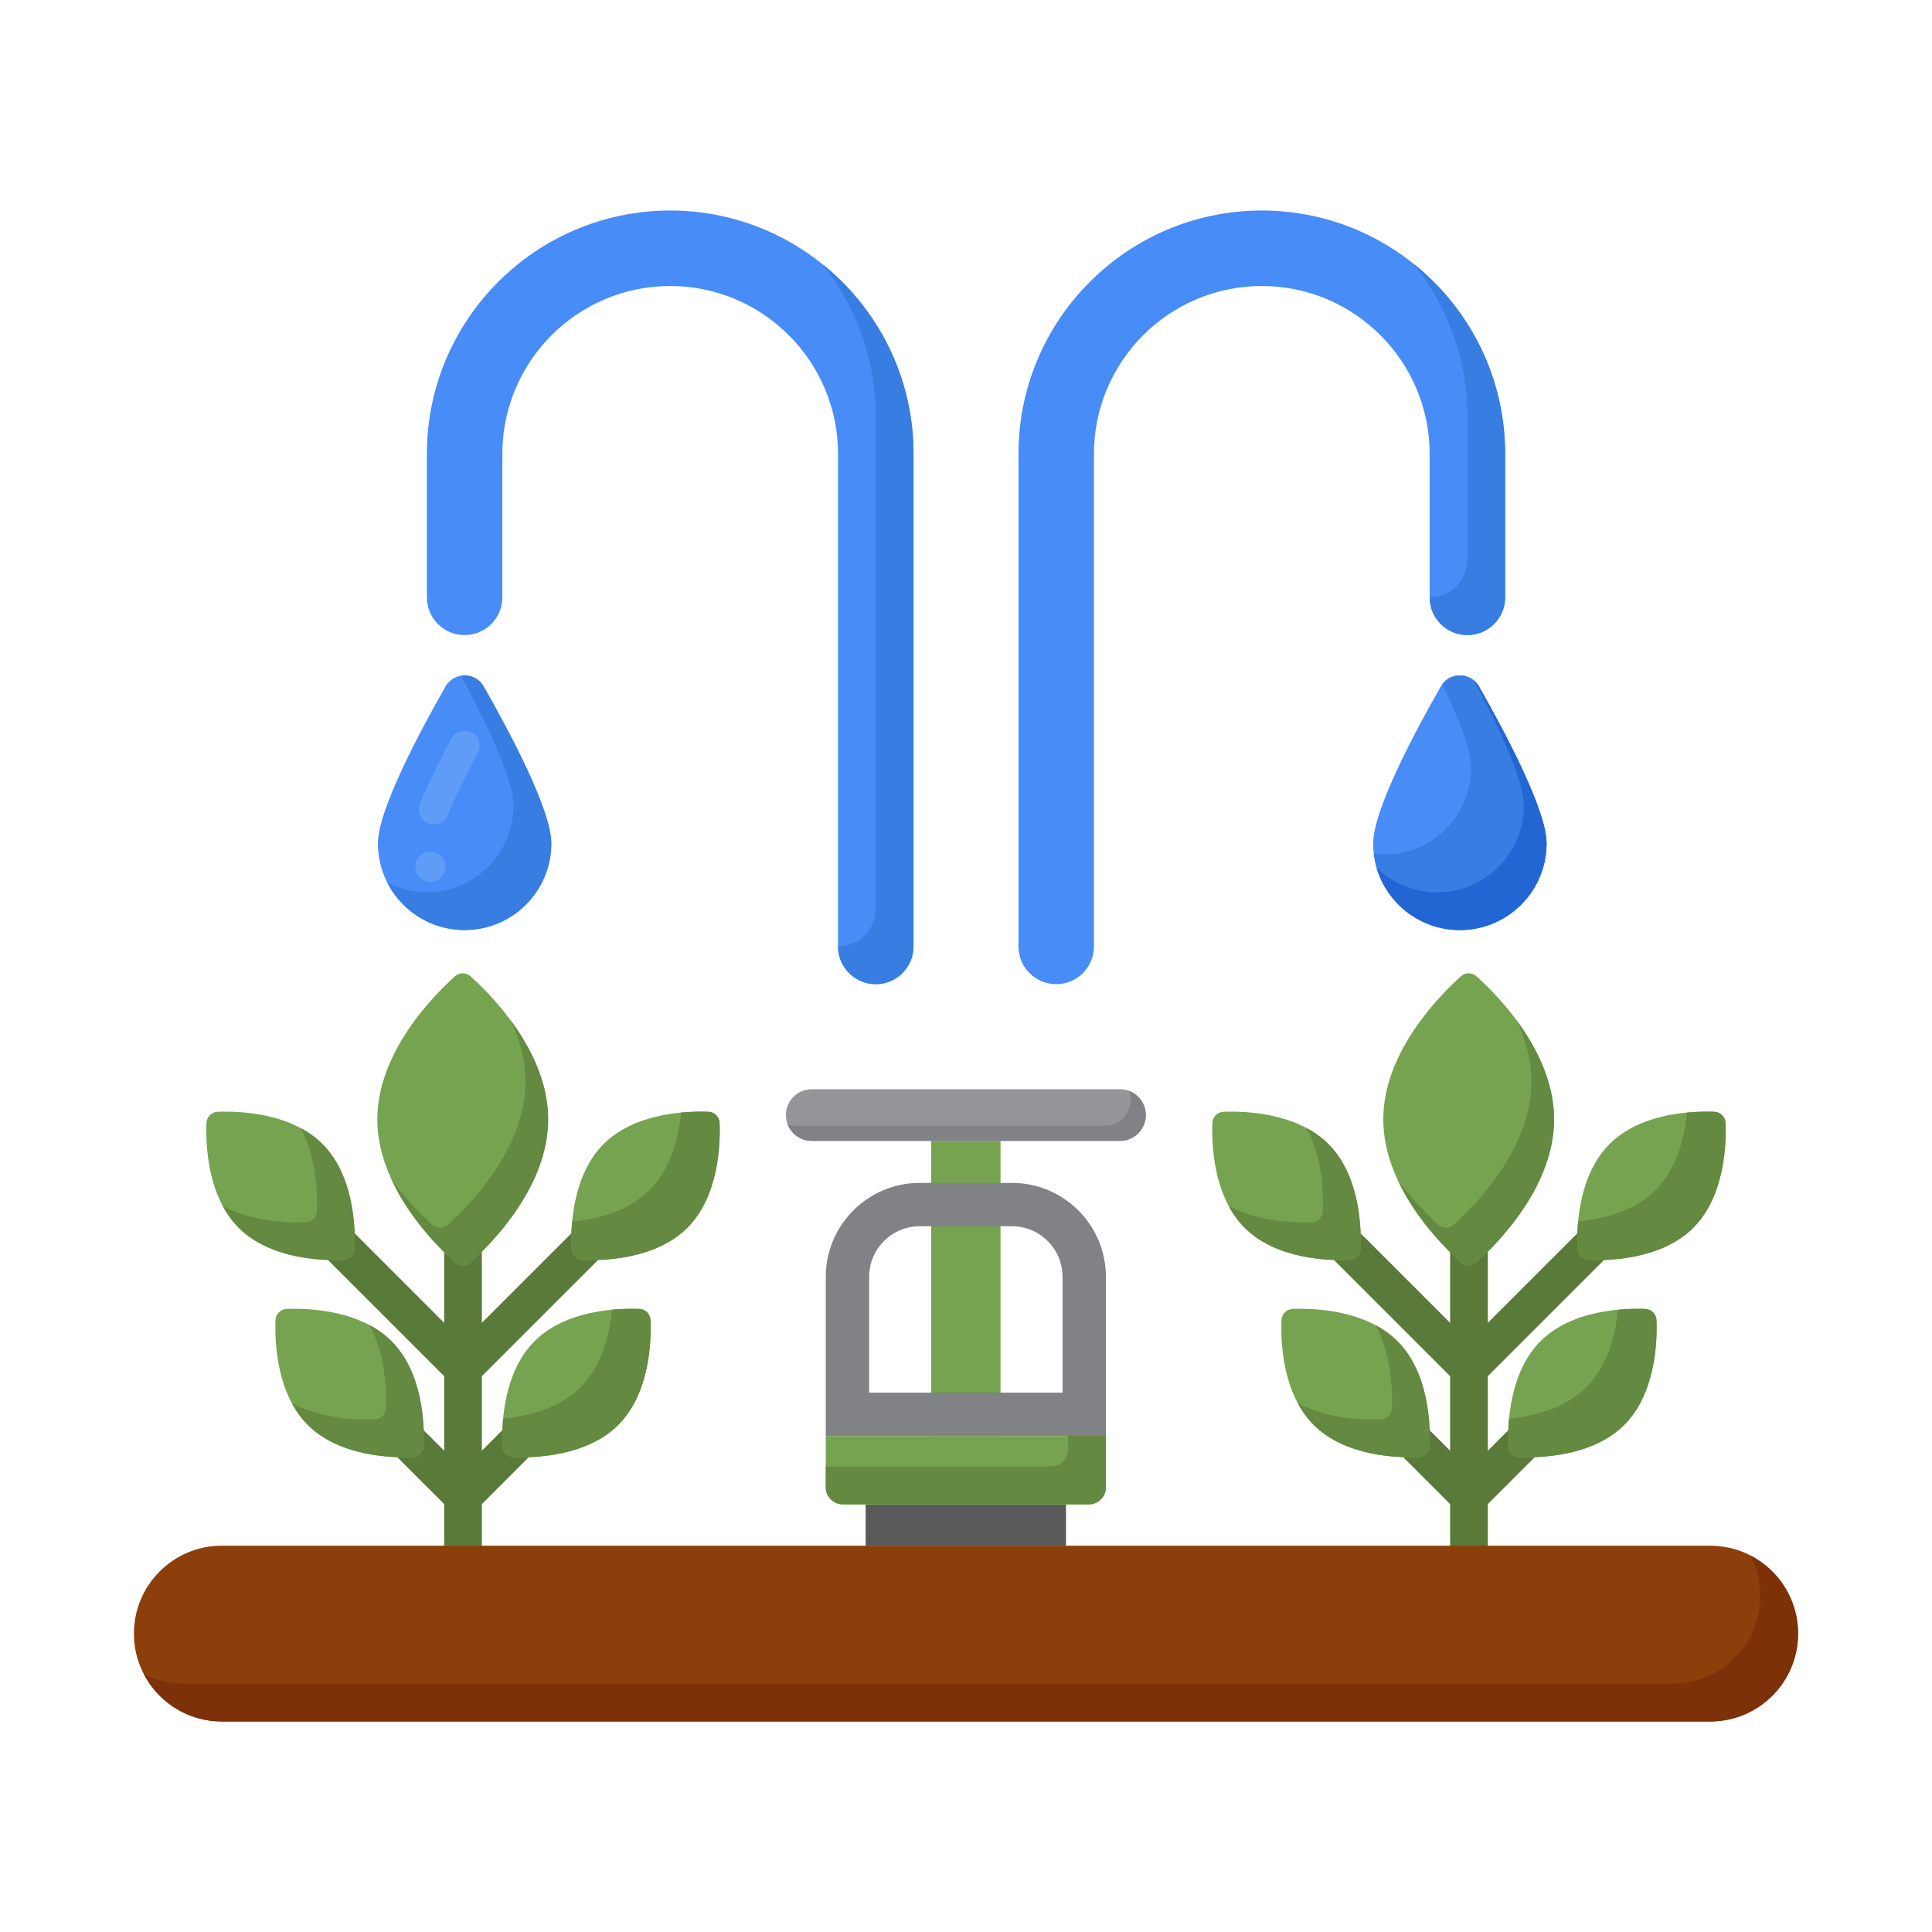 <svg id="Layer_1" enable-background="new 0 0 256 256" height="512" viewBox="0 0 256 256" width="512" xmlns="http://www.w3.org/2000/svg"><g><g><g><g><g><path d="m123.383 151.173h9.192v39.108h-9.192z" fill="#76a34f"/></g></g><g><g><path d="m114.704 199.362h26.549v5.452h-26.549z" fill="#58595b"/></g></g><g><g><g><path d="m146.539 190.281h-37.12v-21.093c0-6.865 5.585-12.45 12.45-12.45h12.22c6.865 0 12.45 5.585 12.45 12.45zm-31.374-5.746h25.628v-15.347c0-3.696-3.007-6.704-6.704-6.704h-12.22c-3.697 0-6.704 3.007-6.704 6.704z" fill="#808285"/></g></g></g><g><g><path d="m148.403 151.173h-40.847c-1.89 0-3.422-1.532-3.422-3.422 0-1.89 1.532-3.422 3.422-3.422h40.847c1.89 0 3.422 1.532 3.422 3.422 0 1.89-1.532 3.422-3.422 3.422z" fill="#939598"/></g></g><g><g><path d="m149.607 144.547c.141.375.218.78.218 1.204 0 1.89-1.532 3.422-3.422 3.422h-40.847c-.424 0-.829-.077-1.204-.218.487 1.296 1.738 2.218 3.204 2.218h40.847c1.89 0 3.422-1.532 3.422-3.422 0-1.466-.922-2.717-2.218-3.204z" fill="#808285"/></g></g><g><g><path d="m144.277 199.362h-32.597c-1.249 0-2.261-1.012-2.261-2.261v-6.82h37.12v6.82c0 1.249-1.013 2.261-2.262 2.261z" fill="#76a34f"/></g></g><g><g><path d="m141.539 190.226v1.82c0 1.249-1.013 2.261-2.261 2.261h-29.858v2.739c0 1.249 1.013 2.261 2.261 2.261h32.597c1.249 0 2.261-1.012 2.261-2.261v-6.82z" fill="#648940"/></g></g></g></g><g><g><g><g><g><path d="m194.646 207.314c-1.381 0-2.5-1.119-2.5-2.5v-43.789c0-1.381 1.119-2.5 2.5-2.5s2.5 1.119 2.5 2.5v43.789c0 1.381-1.119 2.5-2.5 2.5z" fill="#5a7a39"/></g></g><g><g><path d="m194.646 200.759c-.663 0-1.299-.264-1.768-.732l-8.931-8.932c-.977-.977-.977-2.56 0-3.535.977-.977 2.559-.977 3.535 0l7.163 7.163 7.163-7.163c.977-.977 2.559-.977 3.535 0 .977.976.977 2.559 0 3.535l-8.931 8.932c-.467.468-1.102.732-1.766.732z" fill="#5a7a39"/></g></g><g><g><path d="m194.646 183.814c-.663 0-1.299-.264-1.768-.732l-20.288-20.289c-.977-.977-.977-2.56 0-3.535.977-.977 2.559-.977 3.535 0l18.521 18.521 18.521-18.521c.977-.977 2.559-.977 3.535 0s.977 2.559 0 3.535l-20.289 20.289c-.468.469-1.103.732-1.767.732z" fill="#5a7a39"/></g></g></g><g><g><g><g><path d="m171.287 173.439c-.812.03-1.458.676-1.487 1.487-.107 2.918.135 9.744 4.272 13.881s10.963 4.379 13.881 4.272c.812-.03 1.458-.676 1.487-1.487.107-2.918-.135-9.744-4.272-13.881s-10.963-4.379-13.881-4.272z" fill="#76a34f"/></g></g><g><g><path d="m185.168 177.711c-.864-.864-1.846-1.558-2.885-2.115 2.108 3.934 2.242 8.688 2.157 10.996-.03.812-.676 1.458-1.487 1.487-2.308.085-7.062-.049-10.996-2.157.557 1.039 1.25 2.021 2.115 2.885 4.137 4.137 10.963 4.379 13.881 4.272.812-.029 1.458-.675 1.487-1.487.108-2.918-.134-9.743-4.272-13.881z" fill="#648940"/></g></g><g><g><path d="m218.006 173.439c.812.03 1.458.676 1.487 1.487.107 2.918-.135 9.744-4.272 13.881s-10.963 4.379-13.881 4.272c-.812-.03-1.458-.676-1.487-1.487-.107-2.918.135-9.744 4.272-13.881 4.138-4.137 10.963-4.379 13.881-4.272z" fill="#76a34f"/></g></g><g><g><path d="m219.493 174.926c-.03-.812-.676-1.458-1.487-1.488-.899-.033-2.169-.032-3.617.104-.308 3.252-1.305 7.401-4.168 10.264s-7.012 3.86-10.264 4.168c-.137 1.448-.137 2.718-.104 3.617.03.812.676 1.458 1.488 1.487 2.917.107 9.743-.135 13.881-4.272s4.379-10.962 4.271-13.88z" fill="#648940"/></g></g></g><g><g><path d="m193.58 167.279c.588.526 1.47.526 2.057 0 2.789-2.497 10.287-10.041 10.287-18.958 0-8.918-7.498-16.461-10.287-18.958-.588-.526-1.47-.526-2.057 0-2.789 2.497-10.287 10.041-10.287 18.958 0 8.918 7.498 16.461 10.287 18.958z" fill="#76a34f"/></g></g><g><g><path d="m201.001 135.26c1.147 2.463 1.924 5.191 1.924 8.062 0 8.917-7.498 16.461-10.287 18.958-.588.526-1.47.526-2.057 0-1.224-1.097-3.357-3.166-5.364-5.896 2.416 5.189 6.472 9.203 8.364 10.896.588.526 1.47.526 2.057 0 2.789-2.497 10.287-10.041 10.287-18.958-.001-5.003-2.36-9.573-4.924-13.062z" fill="#648940"/></g></g><g><g><g><path d="m227.157 147.316c.812.03 1.458.676 1.487 1.487.107 2.918-.135 9.744-4.272 13.881s-10.963 4.379-13.881 4.272c-.812-.03-1.458-.676-1.487-1.487-.107-2.918.135-9.744 4.272-13.881s10.963-4.379 13.881-4.272z" fill="#76a34f"/></g></g><g><g><path d="m228.644 148.804c-.03-.812-.676-1.458-1.488-1.487-.899-.033-2.169-.033-3.617.104-.308 3.252-1.305 7.401-4.168 10.264s-7.012 3.86-10.264 4.168c-.137 1.448-.137 2.718-.104 3.617.03.812.676 1.458 1.487 1.488 2.918.107 9.744-.135 13.881-4.272 4.138-4.139 4.38-10.965 4.273-13.882z" fill="#648940"/></g></g><g><g><path d="m162.137 147.316c-.812.03-1.458.676-1.487 1.487-.107 2.918.135 9.744 4.272 13.881s10.963 4.379 13.881 4.272c.812-.03 1.458-.676 1.487-1.487.107-2.918-.135-9.744-4.272-13.881-4.138-4.137-10.964-4.379-13.881-4.272z" fill="#76a34f"/></g></g><g><g><path d="m176.018 151.588c-.864-.864-1.846-1.558-2.885-2.115 2.108 3.934 2.242 8.688 2.157 10.996-.03.812-.676 1.458-1.488 1.488-2.308.084-7.062-.05-10.996-2.158.557 1.039 1.25 2.021 2.115 2.885 4.137 4.137 10.963 4.379 13.881 4.272.812-.03 1.458-.676 1.488-1.488.107-2.916-.135-9.742-4.272-13.88z" fill="#648940"/></g></g></g></g></g><g><g><g><g><path d="m61.353 207.314c-1.381 0-2.5-1.119-2.5-2.5v-43.789c0-1.381 1.119-2.5 2.5-2.5s2.5 1.119 2.5 2.5v43.789c0 1.381-1.119 2.5-2.5 2.5z" fill="#5a7a39"/></g></g><g><g><path d="m61.353 200.759c-.663 0-1.299-.264-1.768-.732l-8.931-8.932c-.976-.977-.976-2.56 0-3.535.976-.977 2.559-.977 3.536 0l7.163 7.163 7.164-7.163c.976-.977 2.56-.977 3.535 0 .977.976.977 2.559 0 3.535l-8.931 8.932c-.469.468-1.105.732-1.768.732z" fill="#5a7a39"/></g></g><g><g><path d="m61.353 183.814c-.663 0-1.299-.264-1.768-.732l-20.289-20.289c-.977-.977-.977-2.559 0-3.535.976-.977 2.56-.977 3.535 0l18.521 18.521 18.521-18.521c.976-.977 2.56-.977 3.535 0 .977.977.977 2.559 0 3.535l-20.289 20.289c-.467.469-1.103.732-1.766.732z" fill="#5a7a39"/></g></g></g><g><g><g><g><path d="m37.994 173.439c-.812.03-1.458.676-1.487 1.487-.107 2.918.135 9.744 4.272 13.881s10.963 4.379 13.881 4.272c.812-.03 1.458-.676 1.487-1.487.107-2.918-.135-9.744-4.272-13.881-4.138-4.137-10.964-4.379-13.881-4.272z" fill="#76a34f"/></g></g><g><g><path d="m51.875 177.711c-.864-.864-1.846-1.558-2.885-2.115 2.108 3.934 2.242 8.688 2.157 10.996-.03.812-.676 1.458-1.487 1.487-2.308.085-7.062-.049-10.996-2.157.557 1.039 1.25 2.021 2.115 2.885 4.137 4.137 10.963 4.379 13.881 4.272.812-.029 1.458-.675 1.487-1.487.107-2.918-.135-9.743-4.272-13.881z" fill="#648940"/></g></g><g><g><path d="m84.713 173.439c.812.03 1.458.676 1.487 1.487.107 2.918-.135 9.744-4.272 13.881s-10.963 4.379-13.881 4.272c-.812-.03-1.458-.676-1.487-1.487-.107-2.918.135-9.744 4.272-13.881s10.963-4.379 13.881-4.272z" fill="#76a34f"/></g></g><g><g><path d="m86.2 174.926c-.03-.812-.676-1.458-1.487-1.488-.899-.033-2.169-.032-3.617.104-.308 3.252-1.305 7.401-4.168 10.264s-7.012 3.86-10.264 4.168c-.137 1.448-.137 2.718-.104 3.617.03.812.676 1.458 1.488 1.487 2.917.107 9.743-.135 13.881-4.272s4.378-10.962 4.271-13.88z" fill="#648940"/></g></g></g><g><g><path d="m60.286 167.279c.588.526 1.47.526 2.057 0 2.789-2.497 10.287-10.041 10.287-18.958 0-8.918-7.498-16.461-10.287-18.958-.588-.526-1.47-.526-2.057 0-2.789 2.497-10.287 10.041-10.287 18.958 0 8.918 7.498 16.461 10.287 18.958z" fill="#76a34f"/></g></g><g><g><path d="m67.707 135.26c1.147 2.463 1.924 5.191 1.924 8.062 0 8.917-7.498 16.461-10.287 18.958-.588.526-1.47.526-2.057 0-1.224-1.097-3.357-3.166-5.364-5.896 2.416 5.189 6.472 9.203 8.364 10.896.588.526 1.47.526 2.057 0 2.789-2.497 10.287-10.041 10.287-18.958 0-5.003-2.36-9.573-4.924-13.062z" fill="#648940"/></g></g><g><g><g><path d="m93.863 147.316c.812.03 1.458.676 1.487 1.487.107 2.918-.135 9.744-4.272 13.881s-10.963 4.379-13.881 4.272c-.812-.03-1.458-.676-1.487-1.487-.107-2.918.135-9.744 4.272-13.881 4.138-4.137 10.964-4.379 13.881-4.272z" fill="#76a34f"/></g></g><g><g><path d="m95.351 148.804c-.03-.812-.676-1.458-1.488-1.487-.899-.033-2.169-.033-3.617.104-.308 3.252-1.305 7.401-4.168 10.264s-7.012 3.86-10.264 4.168c-.137 1.448-.137 2.718-.104 3.617.03.812.676 1.458 1.487 1.488 2.918.107 9.744-.135 13.881-4.272 4.138-4.139 4.38-10.965 4.273-13.882z" fill="#648940"/></g></g><g><g><path d="m28.843 147.316c-.812.03-1.458.676-1.487 1.487-.107 2.918.135 9.744 4.272 13.881s10.963 4.379 13.881 4.272c.812-.03 1.458-.676 1.487-1.487.107-2.918-.135-9.744-4.272-13.881s-10.963-4.379-13.881-4.272z" fill="#76a34f"/></g></g><g><g><path d="m42.724 151.588c-.864-.864-1.846-1.558-2.885-2.115 2.108 3.934 2.242 8.688 2.157 10.996-.03.812-.676 1.458-1.488 1.488-2.308.084-7.062-.05-10.996-2.158.557 1.039 1.25 2.021 2.115 2.885 4.137 4.137 10.963 4.379 13.881 4.272.812-.03 1.458-.676 1.488-1.488.107-2.916-.135-9.742-4.272-13.88z" fill="#648940"/></g></g></g></g></g></g><g><g><g><g><path d="m226.61 204.815h-197.221c-6.431 0-11.645 5.214-11.645 11.645 0 6.431 5.214 11.645 11.645 11.645h197.221c6.431 0 11.645-5.213 11.645-11.645 0-6.432-5.213-11.645-11.645-11.645z" fill="#8c3f0a"/></g></g></g><g><g><path d="m231.951 206.119c.828 1.601 1.304 3.414 1.304 5.341 0 6.431-5.214 11.645-11.645 11.645h-197.221c-1.927 0-3.74-.476-5.341-1.304 1.937 3.742 5.836 6.304 10.341 6.304h197.221c6.431 0 11.645-5.214 11.645-11.645 0-4.505-2.562-8.404-6.304-10.341z" fill="#7c3108"/></g></g></g><g><g><g><g><g><path d="m116.046 130.407c-2.762 0-5-2.238-5-5v-65.27c0-12.264-9.978-22.241-22.242-22.241s-22.241 9.978-22.241 22.241v19.015c0 2.762-2.238 5-5 5s-5-2.238-5-5v-19.015c0-17.778 14.463-32.241 32.241-32.241s32.242 14.463 32.242 32.241v65.271c0 2.761-2.238 4.999-5 4.999z" fill="#478cf7"/></g></g></g><g><g><g><path d="m108.956 34.986c4.434 5.523 7.09 12.532 7.09 20.15v65.271c0 2.762-2.238 5-5 5 0 2.762 2.238 5 5 5s5-2.238 5-5v-65.27c0-10.16-4.724-19.237-12.09-25.151z" fill="#377de2"/></g></g></g><g><g><g><path d="m73.049 111.75c0 6.344-5.143 11.487-11.487 11.487s-11.487-5.143-11.487-11.487c0-4.42 5.577-14.862 8.959-20.788 1.119-1.96 3.936-1.96 5.055 0 3.383 5.925 8.96 16.367 8.96 20.788z" fill="#478cf7"/></g></g></g><g><g><path d="m57.03 116.84c-.66 0-1.28-.33-1.65-.87-.63-.91-.39-2.16.52-2.78.88-.609 2.18-.359 2.78.511v.02c.3.44.41.96.31 1.49-.1.52-.39.979-.83 1.28-.34.219-.73.349-1.13.349zm.46-7.58c-.26 0-.52-.05-.76-.15-.5-.199-.88-.59-1.09-1.08-.2-.489-.2-1.029 0-1.529 1-2.431 2.4-5.34 4.16-8.641.5-.939 1.75-1.33 2.7-.83.97.521 1.34 1.73.83 2.7-1.7 3.19-3.04 5.98-3.99 8.3 0 0 0 0-.01 0-.31.749-1.03 1.23-1.84 1.23z" fill="#5e9cf7"/></g></g><g><g><path d="m64.09 90.962c-.651-1.141-1.878-1.618-3.01-1.431 3.216 5.913 6.969 13.592 6.969 17.218 0 6.344-5.143 11.487-11.487 11.487-1.884 0-3.661-.453-5.23-1.257 1.903 3.715 5.77 6.257 10.23 6.257 6.344 0 11.487-5.143 11.487-11.487 0-4.42-5.577-14.862-8.959-20.787z" fill="#377de2"/></g></g></g><g><g><g><g><path d="m139.954 130.407c-2.762 0-5-2.238-5-5v-65.27c0-17.778 14.464-32.241 32.242-32.241s32.241 14.463 32.241 32.241v19.015c0 2.762-2.238 5-5 5s-5-2.238-5-5v-19.015c0-12.264-9.978-22.241-22.241-22.241-12.265 0-22.242 9.978-22.242 22.241v65.271c0 2.761-2.238 4.999-5 4.999z" fill="#478cf7"/></g></g></g><g><g><g><path d="m187.347 34.986c4.434 5.523 7.09 12.533 7.09 20.151v19.015c0 2.762-2.238 5-5 5 0 2.762 2.238 5 5 5s5-2.238 5-5v-19.015c0-10.16-4.723-19.238-12.09-25.151z" fill="#377de2"/></g></g></g><g><g><g><path d="m181.951 111.75c0 6.344 5.143 11.487 11.487 11.487s11.487-5.143 11.487-11.487c0-4.42-5.577-14.862-8.959-20.788-1.119-1.96-3.936-1.96-5.055 0-3.383 5.925-8.96 16.367-8.96 20.788z" fill="#478cf7"/></g></g></g><g><g><path d="m195.965 90.962c-1.057-1.852-3.628-1.954-4.853-.309 2.101 4.353 3.812 8.648 3.812 11.097 0 6.344-5.143 11.487-11.487 11.487-.474 0-.942-.029-1.402-.085.692 5.683 5.532 10.085 11.402 10.085 6.344 0 11.487-5.143 11.487-11.487 0-4.421-5.577-14.863-8.959-20.788z" fill="#377de2"/></g></g><g><g><path d="m195.965 90.962c-.183-.321-.412-.589-.671-.805 3.135 5.819 6.63 13.093 6.63 16.592 0 6.344-5.143 11.487-11.487 11.487-3.126 0-5.96-1.249-8.031-3.275 1.39 4.781 5.802 8.275 11.031 8.275 6.344 0 11.487-5.143 11.487-11.487 0-4.42-5.577-14.862-8.959-20.787z" fill="#2266d3"/></g></g></g></g></g></svg>